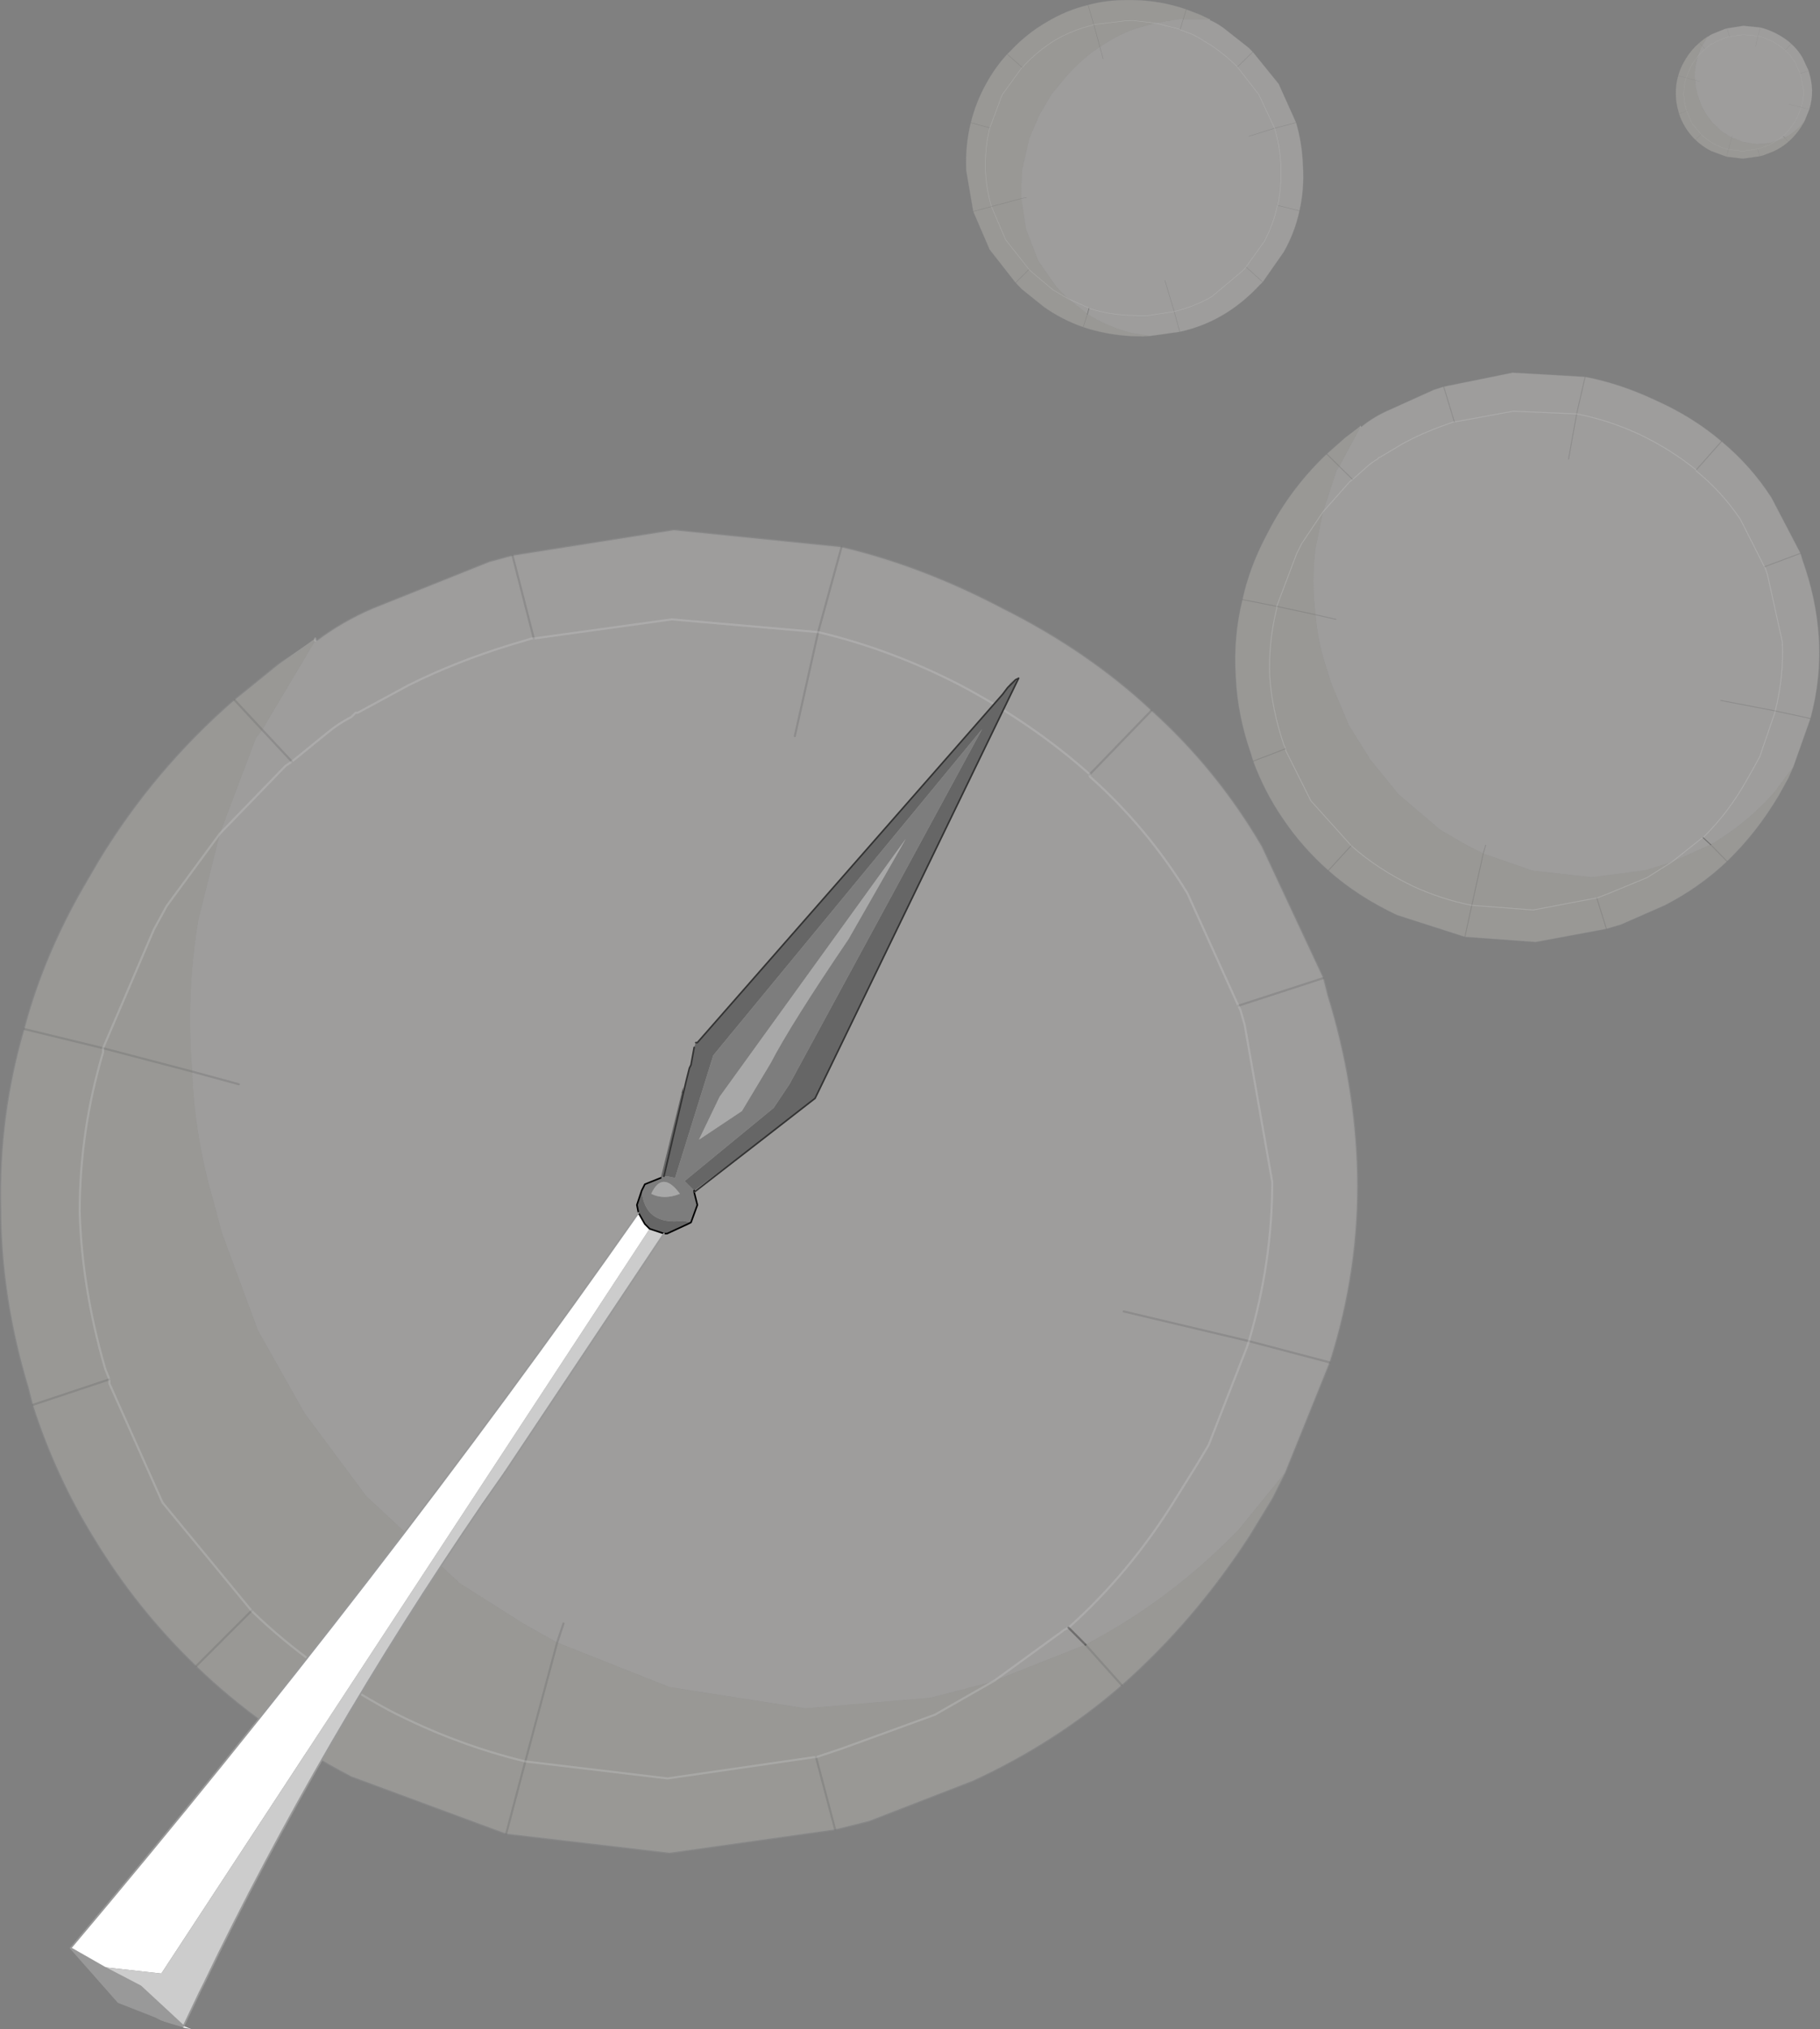<?xml version="1.0" encoding="UTF-8"?>
<svg version="1.1" viewBox="0 0 57.208 63.763" xmlns="http://www.w3.org/2000/svg" xmlns:cc="http://creativecommons.org/ns#" xmlns:dc="http://purl.org/dc/elements/1.1/" xmlns:rdf="http://www.w3.org/1999/02/22-rdf-syntax-ns#" xmlns:xlink="http://www.w3.org/1999/xlink">
<rect x="0" y="0" width="57.208" height="63.763" fill="#808080" stroke="none"/>
<g transform="translate(-273.08 -170.39)">
<use transform="translate(273.1,168.4)" width="57.55" height="65.75" xlink:href="#b"/>
</g>
<defs>
<g id="b" transform="translate(2.25,-1)">
<use transform="matrix(1.334,0,0,1.334,-2.233,19.65)" width="31.95" height="31.15" xlink:href="#a"/>
<use transform="translate(-.05 24.3)" width="29.8" height="42.45" xlink:href="#c"/>
<use transform="matrix(.168 .291 -.291 .168 35.258 1.014)" width="31.95" height="31.15" xlink:href="#a"/>
<use transform="matrix(.574 -.025 .025 .574 36.179 15.099)" width="31.95" height="31.15" xlink:href="#a"/>
<use transform="matrix(.134 0 0 .134 50.407 3.8)" width="31.95" height="31.15" xlink:href="#a"/>
</g>
<g id="a" transform="translate(-.05)">
<use transform="translate(.05)" width="31.95" height="31.15" xlink:href="#d"/>
</g>
<g id="d" transform="translate(-.05)">
<path d="m31.2 10.55 0.1 0.4q0.65 2.1 0.7 4.2 0.05 2.25-0.65 4.45l-1.9-0.5 1.9 0.5-1.05 2.6-1.1 1.35q-1.6 1.65-3.6 2.7l-0.4-0.4 0.4 0.4-2.15 0.85-0.15 0.05-1.35 0.35-2.95 0.25-3.2-0.5-2.65-1.05-0.8-0.45-1.5-0.95-2.2-2.05-1.45-1.95-1.1-1.95-0.85-2.3-0.2-0.75q-0.45-1.55-0.5-3.05-0.15-1.85 0.15-3.6l0.5-2 1.55-1.6 0.15-0.1 0.8-0.65q0.3-0.25 0.6-0.4l0.1-0.1h0.05l1.2-0.65q1.1-0.55 2.4-0.95l0.5-0.15h0.05l3.25-0.45 3.45 0.3-3.45-0.3-3.25 0.45h-0.05l-0.5 0.15q-1.3 0.4-2.4 0.95l-1.2 0.65h-0.05l-0.1 0.1q-0.3 0.15-0.6 0.4l-0.8 0.65-0.15 0.1-1.55 1.6 0.85-2.25 0.15-0.2 1.25-2.1h0.05q0.6-0.45 1.3-0.75l2.75-1.1 0.55-0.15 3.8-0.6 3.95 0.4q1.9 0.45 3.8 1.45 2 1 3.5 2.4 1.55 1.4 2.6 3.2l1.45 3.1-2 0.65 2-0.65m-1.75 8.55q0.55-1.85 0.55-3.75l-0.65-3.7-0.1-0.35-0.05-0.1 0.05 0.1 0.1 0.35 0.65 3.7q0 1.9-0.55 3.75l-0.05 0.15-0.9 2.3-0.3 0.5-0.5 0.8q-1.05 1.7-2.5 3 1.45-1.3 2.5-3l0.5-0.8 0.3-0.5 0.9-2.3 0.05-0.15-2.95-0.7 2.95 0.7m-0.25-7.9-1.2-2.65q-0.95-1.55-2.3-2.75v-0.05 0.05q1.35 1.2 2.3 2.75l1.2 2.65m-3.5-5.45 1.45-1.5-1.45 1.5q-1.35-1.2-3.05-2.1-1.65-0.85-3.35-1.25 1.7 0.4 3.35 1.25 1.7 0.9 3.05 2.1m-6.95-0.9 0.55-2.45-0.55 2.45m-13.1 8.2-1.1-0.3 1.1 0.3m6.95-10.5-0.5-1.95 0.5 1.95m7.25-2.15-0.55 2 0.55-2m-12.95 5.05-0.7-0.75 0.7 0.75m6.4 20.3-0.15 0.45 0.15-0.45m10.15 1.35 1.65-1.2 0.1-0.05-0.1 0.05-1.65 1.2" fill="#e6e3df" fill-opacity=".298" fill-rule="evenodd"/>
<path d="m30.3 22.2-0.3 0.6-0.55 0.9q-1.3 2-3 3.5-1.55 1.35-3.5 2.25l-2.45 0.95-0.8 0.2-3.9 0.55-3.85-0.45-3.65-1.35q-2.1-1.1-3.65-2.6-1.4-1.35-2.4-3-0.9-1.45-1.45-3.15l-0.1-0.4q-0.65-2.15-0.65-4.25-0.05-2.15 0.55-4.2 0.45-1.7 1.4-3.35l0.35-0.6q1.3-2.15 3.2-3.8l1.05-0.85 0.85-0.6v0.05l-0.15 0.1-0.7 0.45 0.7-0.45 0.15-0.1-1.25 2.1-0.65-0.7 0.65 0.7-0.15 0.2-0.85 2.25-0.5 2q-0.3 1.75-0.15 3.6l-2.1-0.55 2.1 0.55q0.05 1.5 0.5 3.05l0.2 0.75 0.85 2.3 1.1 1.95 1.45 1.95 2.2 2.05 1.5 0.95 0.8 0.45 2.65 1.05 3.2 0.5 2.95-0.25 1.35-0.35 0.15-0.05-1.4 0.8-2.2 0.8-0.6 0.2 0.6-0.2 2.2-0.8 1.4-0.8 2.15-0.85q2-1.05 3.6-2.7l1.1-1.35m-27.85-10 1.2-2.8 0.3-0.55 1.25-1.7-1.25 1.7-0.3 0.55-1.2 2.8v0.1q-0.55 1.85-0.55 3.75 0.05 1.8 0.6 3.7l0.1 0.25-0.1-0.25q-0.55-1.9-0.6-3.7 0-1.9 0.55-3.75v-0.1l-1.85-0.45 1.85 0.45m-1.65 8.4 1.8-0.6-1.8 0.6m1.8-0.6v0.1l1.25 2.8 2.1 2.55-2.1-2.55-1.25-2.8v-0.1m17.1 10.6-0.45-1.7 0.45 1.7m-7.3-1.6 3.35 0.4 3.45-0.5h0.05-0.05l-3.45 0.5-3.35-0.4-0.45 1.7 0.45-1.7 0.75-2.8-0.75 2.8q-1.65-0.4-3.2-1.2-1.85-1-3.2-2.3l-0.05-0.05 0.05 0.05q1.35 1.3 3.2 2.3 1.55 0.8 3.2 1.2m14.05-1.8-0.85-0.95 0.85 0.95m-21.8-0.45 1.3-1.3-1.3 1.3" fill="#d4d0c8" fill-opacity=".298" fill-rule="evenodd"/>
<path d="m31.35 19.6q0.7-2.2 0.65-4.45-0.05-2.1-0.7-4.2l-0.1-0.4m0.15 9.05-1.05 2.6-0.3 0.6-0.55 0.9q-1.3 2-3 3.5-1.55 1.35-3.5 2.25l-2.45 0.95-0.8 0.2-3.9 0.55-3.85-0.45-3.65-1.35q-2.1-1.1-3.65-2.6-1.4-1.35-2.4-3-0.9-1.45-1.45-3.15l-0.1-0.4q-0.65-2.15-0.65-4.25-0.05-2.15 0.55-4.2 0.45-1.7 1.4-3.35l0.35-0.6q1.3-2.15 3.2-3.8l1.05-0.85 0.7-0.45 0.15-0.1h0.05q0.6-0.45 1.3-0.75l2.75-1.1 0.55-0.15 3.8-0.6 3.95 0.4q1.9 0.45 3.8 1.45 2 1 3.5 2.4 1.55 1.4 2.6 3.2l1.45 3.1" fill="none" stroke="#999" stroke-linecap="round" stroke-linejoin="round" stroke-opacity=".298" stroke-width=".05"/>
<path d="m31.2 10.55-2 0.65m0.25 7.9 1.9 0.5m-4.2-15.35-1.45 1.5m-6.4-3.35-0.55 2.45m7.75 13.55 2.95 0.7m-24.9-6.35 1.1 0.3m13.65-10.65 0.55-2m-7.75 0.2 0.5 1.95m-6.4 2.15 0.7 0.75m-0.7-0.75-0.65-0.7m-3.1 8.2 2.1 0.55m8.6 13.45 0.15-0.45m-10.85-13.55-1.85-0.45m2 8.25-1.8 0.6m18.45 8.3 0.45 1.7m-7.3-1.6-0.45 1.7m1.2-4.5-0.75 2.8m-6.45-3.55-1.3 1.3m20.95-0.5 0.85 0.95" fill="none" stroke="#666" stroke-linecap="round" stroke-linejoin="round" stroke-opacity=".298" stroke-width=".05"/>
<path d="m29.2 11.2 0.05 0.1 0.1 0.35 0.65 3.7q0 1.9-0.55 3.75l-0.05 0.15-0.9 2.3-0.3 0.5-0.5 0.8q-1.05 1.7-2.5 3l-0.1 0.05-1.65 1.2-1.4 0.8-2.2 0.8-0.6 0.2h-0.05l-3.45 0.5-3.35-0.4q-1.65-0.4-3.2-1.2-1.85-1-3.2-2.3l-0.05-0.05-2.1-2.55-1.25-2.8v-0.1l-0.1-0.25q-0.55-1.9-0.6-3.7 0-1.9 0.55-3.75v-0.1m23.25-6.45v0.05q1.35 1.2 2.3 2.75l1.2 2.65m-3.5-5.45q-1.35-1.2-3.05-2.1-1.65-0.85-3.35-1.25l-3.45-0.3-3.25 0.45h-0.05l-0.5 0.15q-1.3 0.4-2.4 0.95l-1.2 0.65h-0.05l-0.1 0.1q-0.3 0.15-0.6 0.4l-0.8 0.65-0.15 0.1-1.55 1.6-1.25 1.7-0.3 0.55-1.2 2.8" fill="none" stroke="#ccc" stroke-linecap="round" stroke-linejoin="round" stroke-opacity=".298" stroke-width=".05"/>
<path d="m7.45 2.55v0.05" fill="none" stroke="#ccc" stroke-linecap="round" stroke-linejoin="round" stroke-opacity=".298" stroke-width=".05"/>
<path d="m25.2 25.85 0.4 0.4" fill="none" stroke="#000" stroke-linecap="round" stroke-linejoin="round" stroke-opacity=".298" stroke-width=".05"/>
</g>
<g id="c" transform="translate(.05 -24.3)">
<path d="m29.65 24.35 0.05 0.05-6.35 13.1-1.8 1.4-2 1.5-0.3-0.3 2.8-2.3 0.5-0.75 6.05-11.15-8.45 10.25-1.2 3.85-0.25-0.05h-0.1l-0.1 0.05 0.65-2.65h0.05l0.2-0.8 0.05-0.1 0.1-0.55 0.05-0.15h0.05l9.6-10.95 0.15-0.2 0.25-0.25m-10.2 17.05-0.1 0.05-0.65 0.3h-0.1l-0.45-0.15-0.15-0.15-0.2-0.35-0.05-0.25 0.15-0.45q0.1 1.1 1.3 0.95l0.25 0.05m9.15-15.5 0.25-0.35-0.25 0.35m-9.3 11.05-0.7 3 0.7-3" fill="#666" fill-rule="evenodd"/>
<path d="m3.45 66.65-0.35-0.1-0.3-0.1-0.15-0.1h-0.05l-1.15-0.45-1.5-1.7 1.05 0.6 1.15 0.6 1.35 1.25h-0.05" fill="#999" fill-rule="evenodd"/>
<path d="m19.55 40.45 0.1 0.4-0.2 0.55-0.25-0.05q-1.2 0.15-1.3-0.95l0.1-0.2 0.5-0.2 0.1-0.05h0.1l0.25 0.05 1.2-3.85 8.45-10.25-6.05 11.15-0.5 0.75-2.8 2.3 0.3 0.3v0.05m2.4-4.05q0.65-1.25 2.45-3.9l1.8-3.15-5.85 8.1-0.65 1.35 1.35-0.9 0.9-1.5m-3.75 4.1q0.4 0.2 0.9 0-0.55-0.75-0.9 0" fill="#7d7d7d" fill-rule="evenodd"/>
<path d="m29.25 24.8 0.35-0.5-0.2 0.3-0.15 0.2" fill="#464646" fill-rule="evenodd"/>
<path d="m19.15 37.35 0.05-0.2v0.2h-0.05" fill="#4d4d4d" fill-rule="evenodd"/>
<path d="m3.5 66.65 0.25 0.1-0.25-0.05-0.05-0.05h0.05m-0.4-0.1-0.2-0.05-0.1-0.05 0.3 0.1m-3.15-2.35q9.75-11.55 17.85-23.1l0.2 0.35 0.15 0.15-15.35 23.4-1.8-0.2-1.05-0.6" fill="#fff" fill-rule="evenodd"/>
<path d="m18.6 41.75-5 7.5-0.7 1q-5.1 7.45-8.75 15.05l-0.15 0.3-0.5 1.05-1.35-1.25-1.15-0.6 1.8 0.2 15.35-23.4 0.45 0.15" fill="#ccc" fill-rule="evenodd"/>
<path d="m18.2 40.5q0.35-0.75 0.9 0-0.5 0.2-0.9 0m3.75-4.1-0.9 1.5-1.35 0.9 0.65-1.35 5.85-8.1-1.8 3.15q-1.8 2.65-2.45 3.9" fill="#a8a8a8" fill-rule="evenodd"/>
<path d="m19.55 40.45 0.1 0.4-0.2 0.55-0.1 0.05-0.65 0.3h-0.1l-0.45-0.15-0.15-0.15-0.2-0.35-0.05-0.25 0.15-0.45 0.1-0.2 0.5-0.2m1.05 0.4v0.05" fill="none" stroke="#000" stroke-linecap="round" stroke-linejoin="round" stroke-width=".05"/>
<path d="m18.6 41.75-5 7.5m-0.7 1q-5.1 7.45-8.75 15.05l-0.15 0.3m-0.55 1.05-0.35-0.1m-0.3-0.1-0.2-0.1-1.15-0.45-1.5-1.7 1.05 0.6 1.15 0.6 1.35 1.25m-0.7-0.2 0.3 0.1" fill="none" stroke="#999" stroke-linecap="round" stroke-linejoin="round" stroke-width=".05"/>
<path d="m29.7 24.4 0.05-0.1-0.1 0.05m0.05 0.05-6.35 13.1-1.8 1.4-2 1.55m-0.25-3.5 0.1-0.4 0.05-0.1 0.1-0.55m0.05-0.15h0.05l9.6-10.95 0.15-0.2 0.25-0.25m-11.05 15.6 0.7-3" fill="none" stroke="#333" stroke-linecap="round" stroke-linejoin="round" stroke-width=".05"/>
<path d="m13.6 49.25-0.7 1m-8.9 15.35-0.5 1.05m-3.55-2.45q9.75-11.55 17.85-23.1" fill="none" stroke="#999" stroke-linecap="round" stroke-linejoin="round" stroke-width=".05"/>
</g>
</defs>
</svg>
